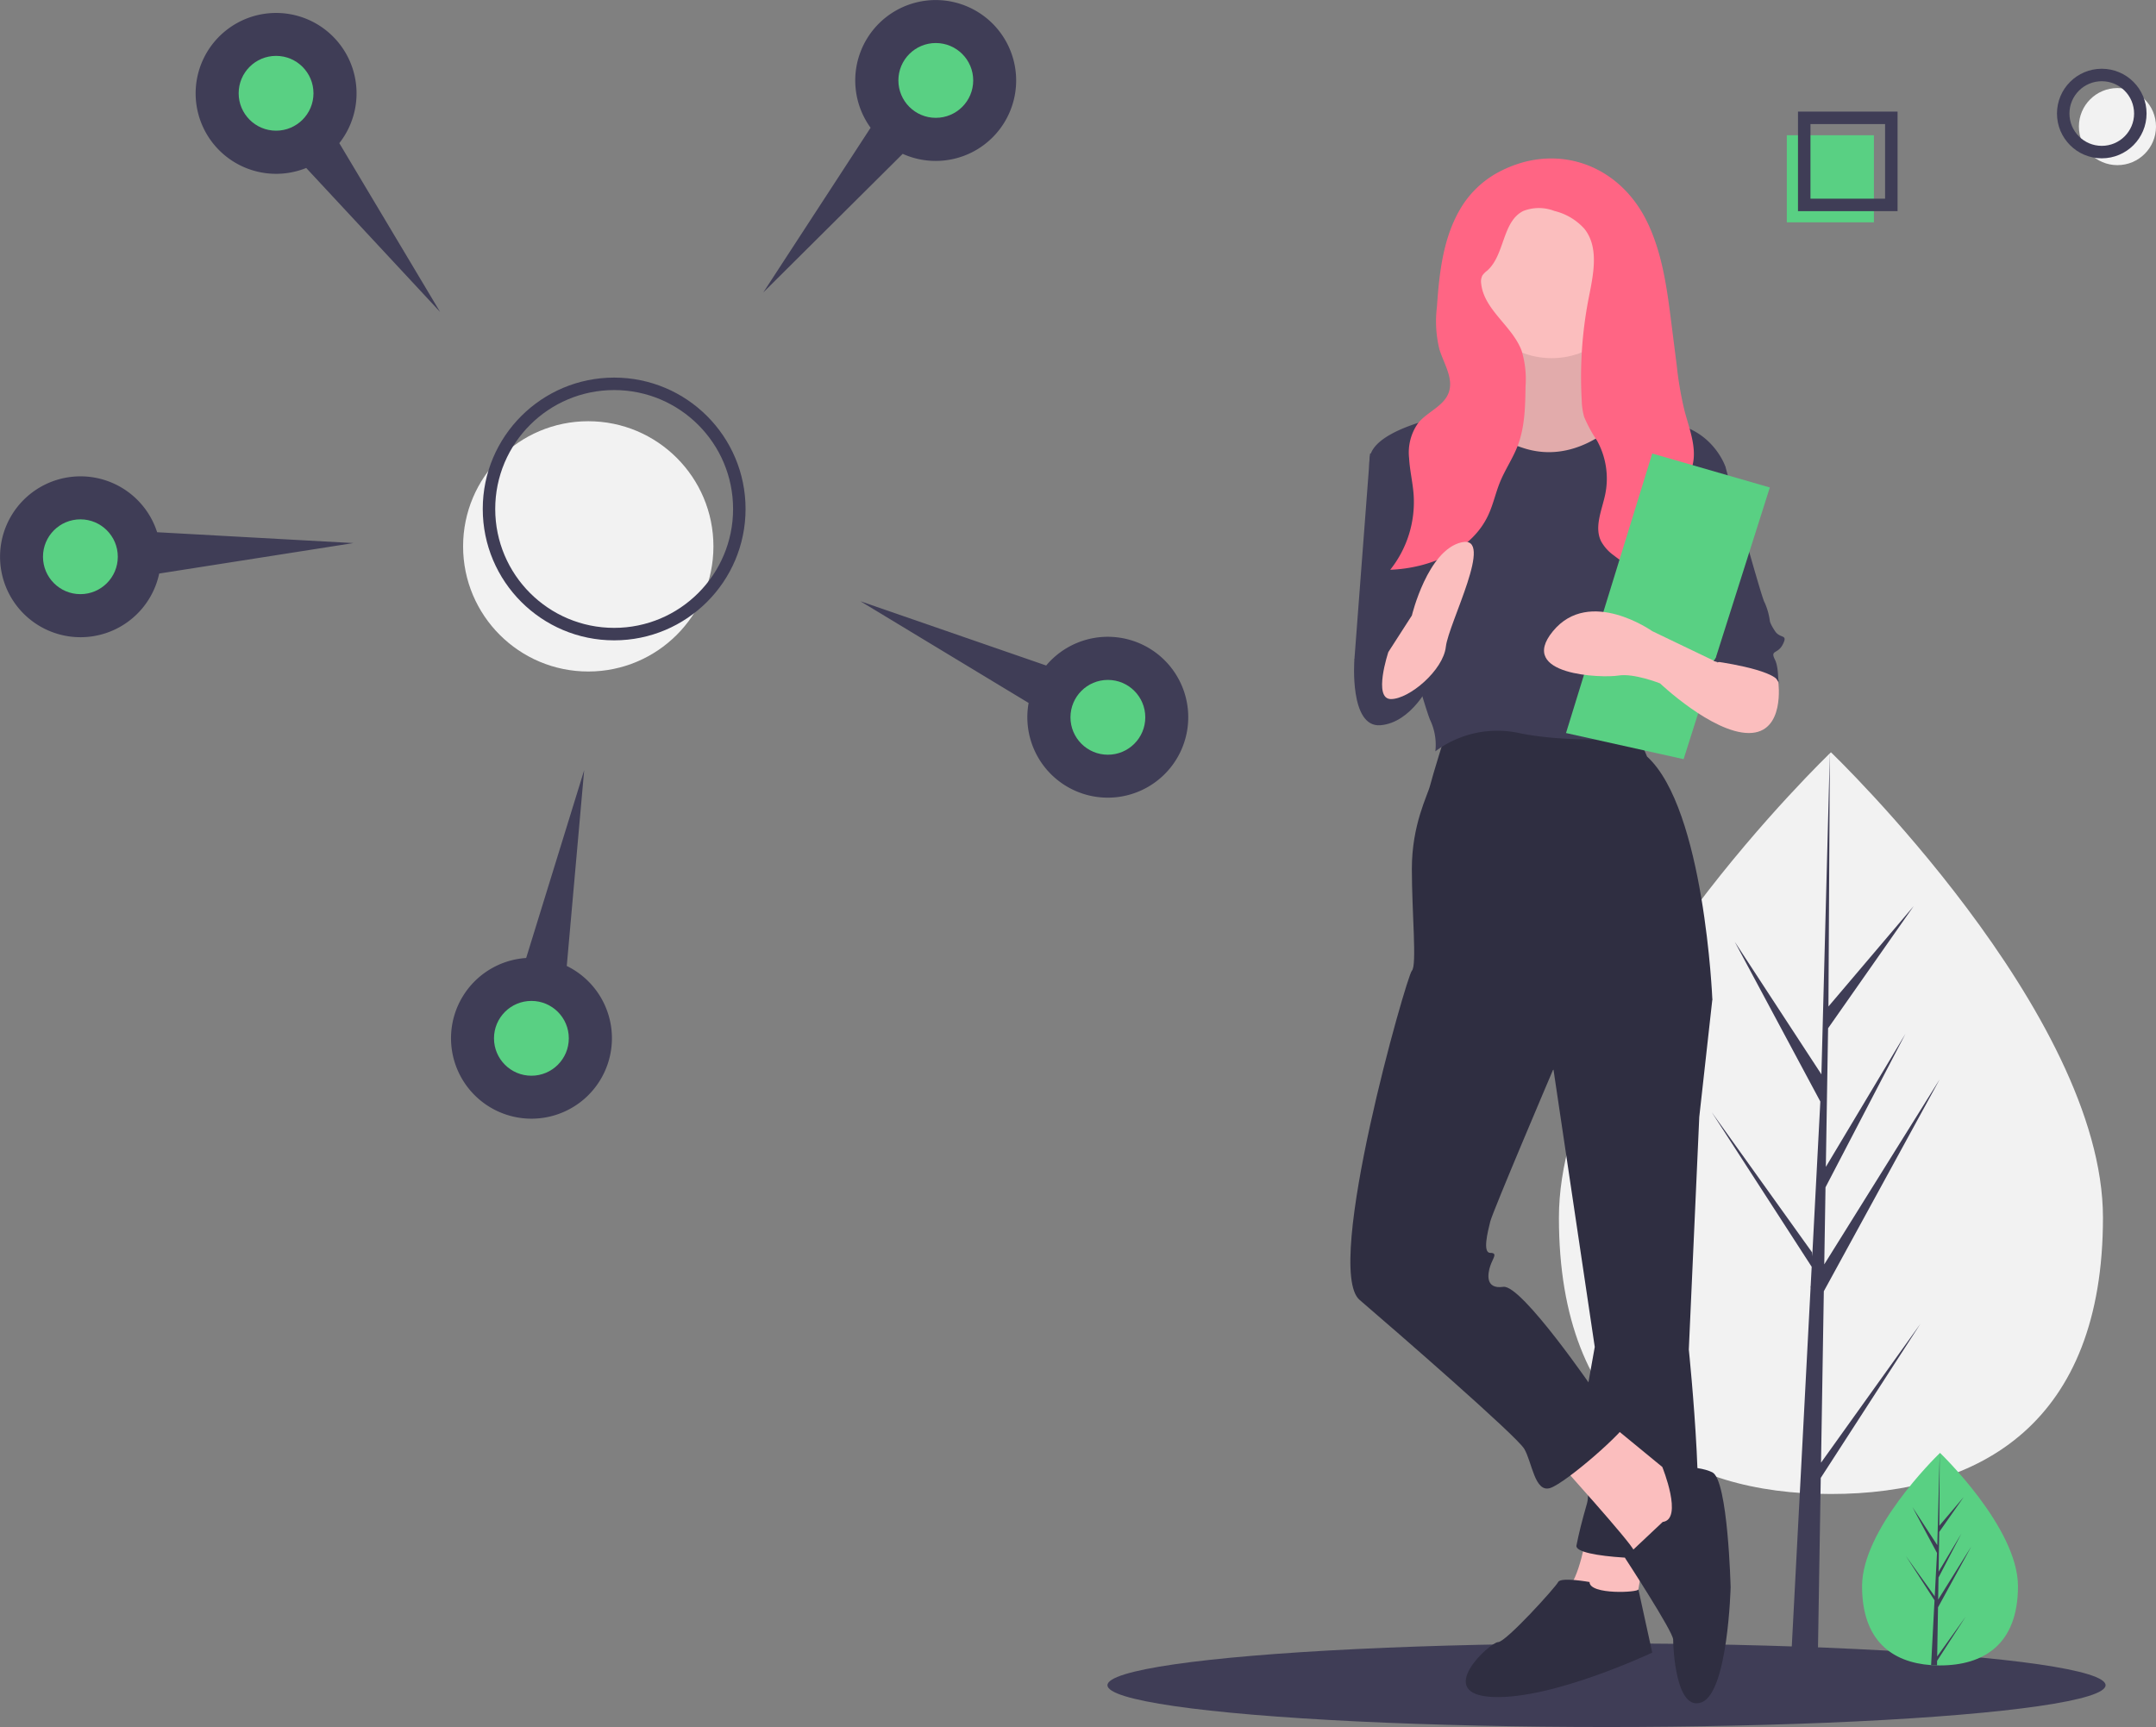 <svg xmlns="http://www.w3.org/2000/svg" width="345.693" height="276.971" viewBox="0 0 345.693 276.971">
  <rect x="0" y="0" width="345.693" height="276.971" fill="#808080" stroke="none"/>
  <g id="Group_1203" data-name="Group 1203" transform="translate(-0.067 -0.054)">
    <ellipse id="Ellipse_253" data-name="Ellipse 253" cx="80.019" cy="6.703" rx="80.019" ry="6.703" transform="translate(177.637 263.619)" fill="#3f3d56"/>
    <path id="Path_1756" data-name="Path 1756" d="M871.323,482.086c0,32.848-19.528,44.317-43.616,44.317s-43.616-11.469-43.616-44.317,43.616-74.636,43.616-74.636S871.323,449.238,871.323,482.086Z" transform="translate(-534.067 -286.748)" fill="#f2f2f2"/>
    <path id="Path_1757" data-name="Path 1757" d="M672.7,401.96l.447-27.491,18.59-34.01-18.52,29.7.2-12.361,12.812-24.606L673.47,354.525h0l.361-22.232,13.72-19.589L673.888,328.8l.225-40.765L672.7,342l.116-2.226L658.863,318.42l13.725,25.625-1.3,24.829-.039-.659-16.081-22.469,16.032,24.8-.163,3.1-.029.047.013.255-3.3,62.994h4.406l.529-32.537,15.992-24.736Z" transform="translate(-380.648 -167.33)" fill="#3f3d56"/>
    <path id="Path_1758" data-name="Path 1758" d="M925.111,697.029c0,9.413-5.6,12.7-12.5,12.7q-.24,0-.479-.005c-.32-.007-.637-.022-.95-.043-6.23-.441-11.07-3.9-11.07-12.651,0-9.06,11.577-20.492,12.447-21.338l0,0,.05-.049S925.111,687.616,925.111,697.029Z" transform="translate(-601.482 -442.581)" fill="#59d083"/>
    <path id="Path_1759" data-name="Path 1759" d="M921.893,708.289l4.572-6.388-4.583,7.089-.012.733c-.32-.007-.637-.022-.95-.043l.493-9.418,0-.073.008-.014.046-.889-4.594-7.106,4.609,6.439.011.189.372-7.116-3.933-7.343,3.981,6.094.388-14.752,0-.05v.049l-.065,11.633,3.916-4.612-3.932,5.614-.1,6.371,3.656-6.114-3.671,7.052-.058,3.542,5.308-8.51-5.328,9.746Z" transform="translate(-611.218 -442.581)" fill="#3f3d56"/>
    <circle id="Ellipse_254" data-name="Ellipse 254" cx="20.069" cy="20.069" r="20.069" transform="translate(74.32 67.609)" fill="#f2f2f2"/>
    <circle id="Ellipse_255" data-name="Ellipse 255" cx="20.069" cy="20.069" r="20.069" transform="translate(78.472 61.611)" fill="none" stroke="#3f3d56" stroke-miterlimit="10" stroke-width="2"/>
    <path id="Path_1760" data-name="Path 1760" d="M301.52,172.365,285.362,145.3a12.9,12.9,0,1,0-5.306,3.981Z" transform="translate(-230.891 -122.288)" fill="#3f3d56"/>
    <circle id="Ellipse_256" data-name="Ellipse 256" cx="5.998" cy="5.998" r="5.998" transform="translate(38.334 9.016)" fill="#59d083"/>
    <path id="Path_1761" data-name="Path 1761" d="M479.588,166.37l22.352-22.225a12.9,12.9,0,1,0-5.146-4.185Z" transform="translate(-357.135 -119.418)" fill="#3f3d56"/>
    <circle id="Ellipse_257" data-name="Ellipse 257" cx="5.998" cy="5.998" r="5.998" transform="translate(144.115 6.955)" fill="#59d083"/>
    <path id="Path_1762" data-name="Path 1762" d="M516.753,349.635l26.973,16.311a12.9,12.9,0,1,0,2.816-6.006Z" transform="translate(-378.73 -253.155)" fill="#3f3d56"/>
    <circle id="Ellipse_258" data-name="Ellipse 258" cx="5.998" cy="5.998" r="5.998" transform="translate(171.706 109.096)" fill="#59d083"/>
    <path id="Path_1763" data-name="Path 1763" d="M381.414,414.3l-9.3,30.117a12.9,12.9,0,1,0,6.509,1.279Z" transform="translate(-287.681 -290.725)" fill="#3f3d56"/>
    <circle id="Ellipse_259" data-name="Ellipse 259" cx="5.998" cy="5.998" r="5.998" transform="translate(79.274 160.577)" fill="#59d083"/>
    <path id="Path_1764" data-name="Path 1764" d="M244.127,312.512l-31.473-1.739a12.9,12.9,0,1,0,.333,6.625Z" transform="translate(-187.394 -225.363)" fill="#3f3d56"/>
    <circle id="Ellipse_260" data-name="Ellipse 260" cx="5.998" cy="5.998" r="5.998" transform="translate(6.96 83.345)" fill="#59d083"/>
    <circle id="Ellipse_261" data-name="Ellipse 261" cx="6.182" cy="6.182" r="6.182" transform="translate(333.396 14.175)" fill="#f2f2f2"/>
    <circle id="Ellipse_262" data-name="Ellipse 262" cx="6.182" cy="6.182" r="6.182" transform="translate(330.883 12.08)" fill="none" stroke="#3f3d56" stroke-miterlimit="10" stroke-width="2"/>
    <rect id="Rectangle_878" data-name="Rectangle 878" width="13.965" height="13.965" transform="translate(286.564 21.745)" fill="#59d083"/>
    <rect id="Rectangle_879" data-name="Rectangle 879" width="13.965" height="13.965" transform="translate(289.357 18.952)" fill="none" stroke="#3f3d56" stroke-miterlimit="10" stroke-width="2"/>
    <path id="Path_1765" data-name="Path 1765" d="M789.842,706.082s-1.257,7.96-3.352,9.217,10.893,4.19,10.893,4.19l2.095-12.568Z" transform="translate(-535.328 -460.268)" fill="#fbbebe"/>
    <path id="Path_1766" data-name="Path 1766" d="M801.593,489.082l4.608,5.446-2.095,18.853-1.676,37.286s3.352,32.259,0,33.1-18.434.419-18.015-1.676.838-3.771,1.676-6.7-.838-13.406-.838-13.406l2.095-11.731-7.541-50.693Z" transform="translate(-531.578 -334.18)" fill="#2f2e41"/>
    <path id="Path_1767" data-name="Path 1767" d="M768.283,724.565s-4.608-.838-5.027,0-8.379,9.636-9.636,9.636-10.474,8.379-.838,8.8,25.556-7.122,25.556-7.122-2.343-10.661-2.219-10.148S768.283,726.66,768.283,724.565Z" transform="translate(-513.35 -470.792)" fill="#2f2e41"/>
    <path id="Path_1768" data-name="Path 1768" d="M783.808,669.785s11.731,12.987,12.15,14.244,6.7,0,6.7,0l2.514-8.379-2.095-2.933-11.731-9.636Z" transform="translate(-533.902 -435.283)" fill="#fbbebe"/>
    <path id="Path_1769" data-name="Path 1769" d="M815.383,689.767l-6.075,5.718s7.751,11.878,7.751,13.135.419,11.731,4.608,10.055,4.608-18.434,4.608-18.434-.419-17.177-2.933-18.434-8.023-.86-8.023-.86S818.734,689.348,815.383,689.767Z" transform="translate(-548.719 -445.629)" fill="#2f2e41"/>
    <path id="Path_1770" data-name="Path 1770" d="M719.581,397.678s-2.095,6.7-2.514,8.379-2.933,6.284-2.933,13.406.838,15.5,0,16.339-14.244,47.76-8.379,52.788,25.137,21.785,26.394,23.88,1.676,7.122,4.189,6.284,12.15-9.217,12.568-10.893-5.446-4.608-5.446-4.608S731.73,486.076,728.8,486.495s-2.514-2.095-2.095-3.352,1.257-2.095,0-2.095-.419-3.352,0-5.027,10.055-24.3,10.055-24.3l25.556-11.312s-1.257-30.583-10.474-38.962l-2.095-5.027S726.284,394.745,719.581,397.678Z" transform="translate(-487.69 -280.063)" fill="#2f2e41"/>
    <path id="Path_1771" data-name="Path 1771" d="M748.958,242.082s2.095,14.663-2.933,15.5-9.217.419-9.217.838,12.568,13.406,12.568,13.406l11.731-.838,10.474-11.312s-9.636-1.676-9.636-7.541-.419-10.055-.419-10.055Z" transform="translate(-506.593 -190.661)" fill="#fbbebe"/>
    <path id="Path_1772" data-name="Path 1772" d="M748.958,242.082s2.095,14.663-2.933,15.5-9.217.419-9.217.838,12.568,13.406,12.568,13.406l11.731-.838,10.474-11.312s-9.636-1.676-9.636-7.541-.419-10.055-.419-10.055Z" transform="translate(-506.593 -190.661)" opacity="0.1"/>
    <circle id="Ellipse_263" data-name="Ellipse 263" cx="12.987" cy="12.987" r="12.987" transform="translate(235.871 31.521)" fill="#fbbebe"/>
    <path id="Path_1773" data-name="Path 1773" d="M729.247,276.082s-16.339,2.095-17.6,7.541,8.379,39.381,9.636,42.314a9.266,9.266,0,0,1,.838,5.027,16.576,16.576,0,0,1,13.406-2.933c7.96,1.676,19.272.838,19.272.838s3.771-15.5,4.608-17.177,4.19-10.893,4.19-13.406,5.027-12.987,5.027-12.987-2.514-7.541-11.731-7.122c0,0-4.02-1.8-5.152-.481s-7.416,7.184-15.376,4.67S729.247,276.082,729.247,276.082Z" transform="translate(-491.91 -210.416)" fill="#3f3d56"/>
    <path id="Path_1774" data-name="Path 1774" d="M712.93,293.082h-4.609l-2.514,33.1s9.217,2.514,10.474.838S712.93,293.082,712.93,293.082Z" transform="translate(-488.58 -220.294)" fill="#3f3d56"/>
    <path id="Path_1775" data-name="Path 1775" d="M706.992,364l-1.257,3.352s-.838,10.893,4.19,10.474,7.96-6.7,7.96-6.7-2.933-7.96-6.284-7.122S706.992,364,706.992,364Z" transform="translate(-488.508 -261.463)" fill="#3f3d56"/>
    <path id="Path_1776" data-name="Path 1776" d="M828.808,293.082l7.96,2.095s5.865,21.366,6.284,21.785a10.658,10.658,0,0,1,.838,2.933s0,.419.838,1.676,2.095.419,1.257,2.095-2.095.838-1.257,2.514.419,6.284.419,6.284-2.095-7.96-9.636-5.865l-5.027-22.623Z" transform="translate(-560.05 -220.294)" fill="#3f3d56"/>
    <path id="Path_1777" data-name="Path 1777" d="M730.626,188.477c-2.641,4.64-3.236,10.136-3.6,15.463a18.7,18.7,0,0,0,.4,6.817c.714,2.306,2.3,4.65,1.489,6.922-.788,2.2-3.425,3.078-4.9,4.89a8.149,8.149,0,0,0-1.453,5.617c.108,1.976.587,3.916.728,5.89a17.448,17.448,0,0,1-3.753,12.026c6.31-.243,13.057-3.042,15.718-8.768.8-1.712,1.183-3.586,1.9-5.332.812-1.975,2.038-3.763,2.807-5.755,1.16-3.006,1.223-6.307,1.271-9.529a15.775,15.775,0,0,0-.618-5.718c-1.469-3.984-6.038-6.558-6.492-10.779a2.133,2.133,0,0,1,.189-1.312,3.482,3.482,0,0,1,.766-.775c2.853-2.518,2.383-7.849,5.779-9.566a6.851,6.851,0,0,1,5-.012,9.434,9.434,0,0,1,4.813,2.863c2.381,2.985,1.441,7.3.7,11.044a65.925,65.925,0,0,0-1.127,16.512,10.683,10.683,0,0,0,.388,2.615,21.783,21.783,0,0,0,2.074,3.813,12.6,12.6,0,0,1,1.314,8.554c-.52,2.539-1.811,5.242-.674,7.571a6.837,6.837,0,0,0,2.038,2.267c3.713,2.91,8.426,4.713,11.186,8.538.475-3.125-.432-6.269-1.1-9.358s-1.077-6.451.3-9.3c.6-1.248,1.526-2.334,2.02-3.63,1.14-2.992-.219-6.275-1.044-9.369a55.79,55.79,0,0,1-1.274-7.383l-.851-6.712c-.7-5.549-1.439-11.211-3.876-16.246-4.592-9.488-14.983-13.012-24.288-7.755A15.732,15.732,0,0,0,730.626,188.477Z" transform="translate(-496.561 -154.67)" fill="#ff6584"/>
    <path id="Path_1778" data-name="Path 1778" d="M717.417,344.569s-2.514,7.541.419,7.541,8.379-4.608,8.8-8.379,7.96-18.015,2.514-16.758-7.96,11.731-7.96,11.731Z" transform="translate(-494.743 -239.942)" fill="#fbbebe"/>
    <path id="Path_1779" data-name="Path 1779" d="M613.238,173.663l-13.825,44.828,18.853,4.189,13.825-43.571Z" transform="translate(-348.251 -100.876)" fill="#59d083"/>
    <path id="Path_1780" data-name="Path 1780" d="M813.331,360.462l2.617,4.374s1.153,8.195-4.712,8.195-14.244-7.96-14.244-7.96-4.19-1.676-6.7-1.257-16.339,0-10.474-7.122,15.92,0,15.92,0l10.474,5.027,5.446-2.933Z" transform="translate(-530.748 -255.416)" fill="#fbbebe"/>
    <path id="Path_1781" data-name="Path 1781" d="M847.5,355.42l-4.19,6.7s9.636,1.257,10.474,3.352-3.771-10.893-3.771-10.893Z" transform="translate(-568.475 -256.029)" fill="#3f3d56"/>
  </g>
</svg>
